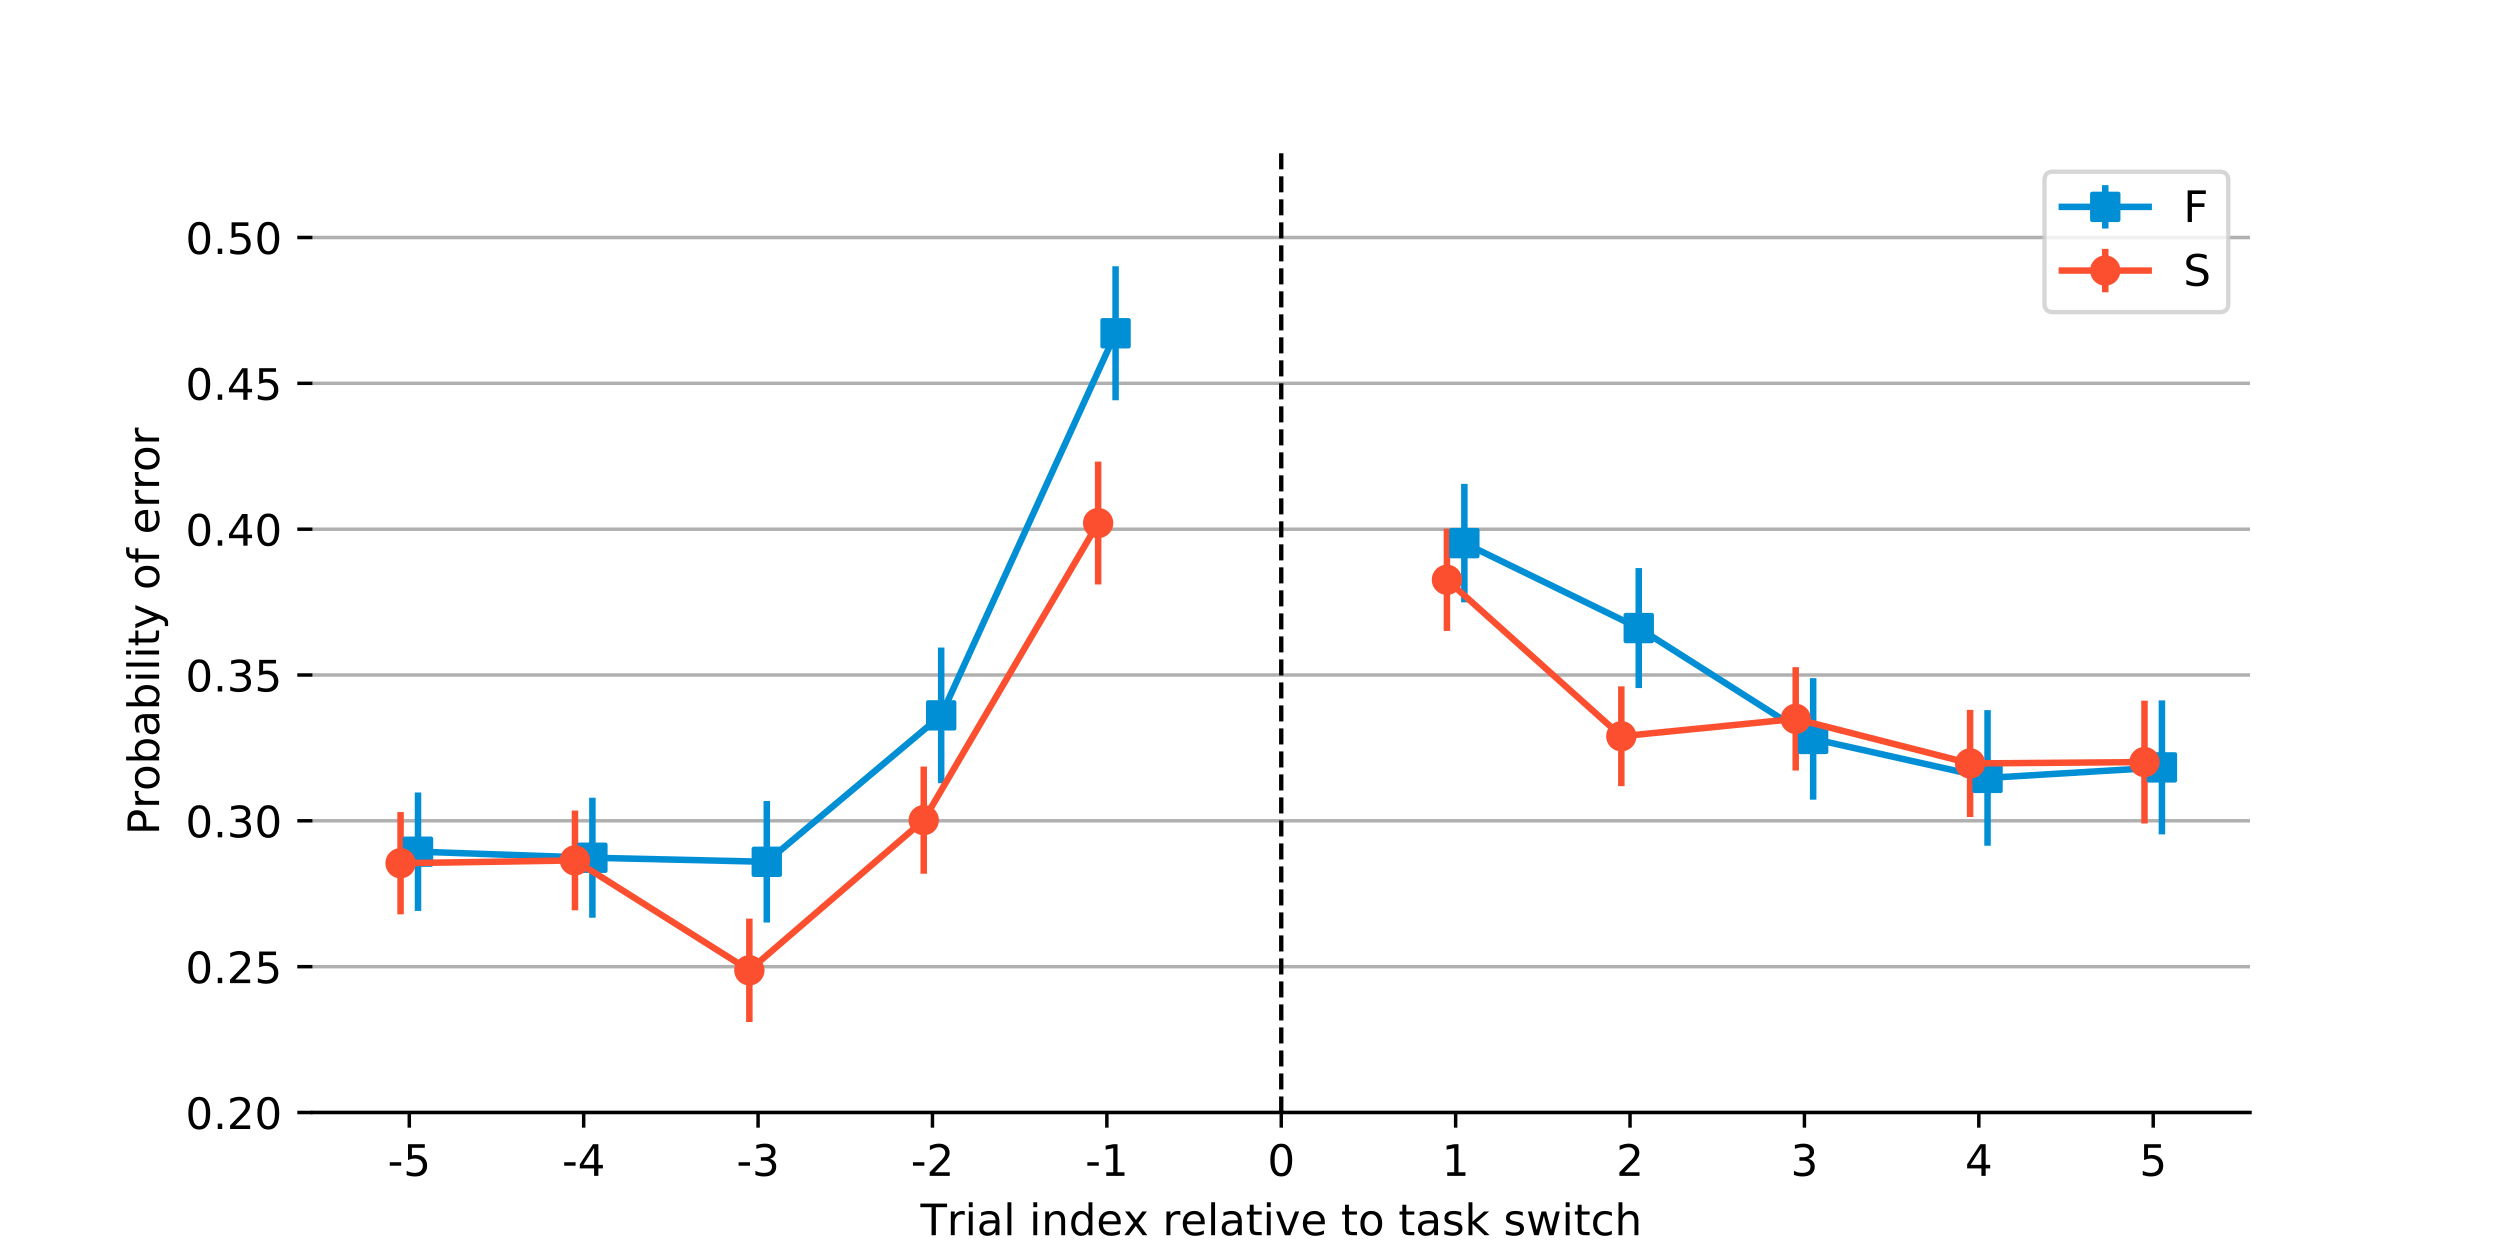 <?xml version="1.0" encoding="utf-8" standalone="no"?>
<!DOCTYPE svg PUBLIC "-//W3C//DTD SVG 1.1//EN"
  "http://www.w3.org/Graphics/SVG/1.1/DTD/svg11.dtd">
<!-- Created with matplotlib (http://matplotlib.org/) -->
<svg height="288pt" version="1.1" viewBox="0 0 576 288" width="576pt" xmlns="http://www.w3.org/2000/svg" xmlns:xlink="http://www.w3.org/1999/xlink">
 <defs>
  <style type="text/css">
*{stroke-linecap:butt;stroke-linejoin:round;}
  </style>
 </defs>
 <g id="figure_1">
  <g id="patch_1">
   <path d="M 0 288
L 576 288
L 576 0
L 0 0
z
" style="fill:#ffffff;"/>
  </g>
  <g id="axes_1">
   <g id="patch_2">
    <path d="M 72 256.32
L 518.4 256.32
L 518.4 34.56
L 72 34.56
z
" style="fill:#ffffff;"/>
   </g>
   <g id="matplotlib.axis_1">
    <g id="xtick_1">
     <g id="line2d_1">
      <defs>
       <path d="M 0 0
L 0 3.5
" id="m164fd3b99a" style="stroke:#000000;stroke-width:0.8;"/>
      </defs>
      <g>
       <use style="stroke:#000000;stroke-width:0.8;" x="94.3" xlink:href="#m164fd3b99a" y="256.32"/>
      </g>
     </g>
     <g id="text_1">
      <!-- -5 -->
      <defs>
       <path d="M 4.891 31.391
L 31.203 31.391
L 31.203 23.391
L 4.891 23.391
z
" id="DejaVuSans-2d"/>
       <path d="M 10.797 72.906
L 49.516 72.906
L 49.516 64.594
L 19.828 64.594
L 19.828 46.734
Q 21.969 47.469 24.109 47.828
Q 26.266 48.188 28.422 48.188
Q 40.625 48.188 47.75 41.5
Q 54.891 34.812 54.891 23.391
Q 54.891 11.625 47.562 5.094
Q 40.234 -1.422 26.906 -1.422
Q 22.312 -1.422 17.547 -0.641
Q 12.797 0.141 7.719 1.703
L 7.719 11.625
Q 12.109 9.234 16.797 8.062
Q 21.484 6.891 26.703 6.891
Q 35.156 6.891 40.078 11.328
Q 45.016 15.766 45.016 23.391
Q 45.016 31 40.078 35.438
Q 35.156 39.891 26.703 39.891
Q 22.75 39.891 18.812 39.016
Q 14.891 38.141 10.797 36.281
z
" id="DejaVuSans-35"/>
      </defs>
      <g transform="translate(89.315 270.918)scale(0.1 -0.1)">
       <use xlink:href="#DejaVuSans-2d"/>
       <use x="36.084" xlink:href="#DejaVuSans-35"/>
      </g>
     </g>
    </g>
    <g id="xtick_2">
     <g id="line2d_2">
      <g>
       <use style="stroke:#000000;stroke-width:0.8;" x="134.48" xlink:href="#m164fd3b99a" y="256.32"/>
      </g>
     </g>
     <g id="text_2">
      <!-- -4 -->
      <defs>
       <path d="M 37.797 64.312
L 12.891 25.391
L 37.797 25.391
z
M 35.203 72.906
L 47.609 72.906
L 47.609 25.391
L 58.016 25.391
L 58.016 17.188
L 47.609 17.188
L 47.609 0
L 37.797 0
L 37.797 17.188
L 4.891 17.188
L 4.891 26.703
z
" id="DejaVuSans-34"/>
      </defs>
      <g transform="translate(129.495 270.918)scale(0.1 -0.1)">
       <use xlink:href="#DejaVuSans-2d"/>
       <use x="36.084" xlink:href="#DejaVuSans-34"/>
      </g>
     </g>
    </g>
    <g id="xtick_3">
     <g id="line2d_3">
      <g>
       <use style="stroke:#000000;stroke-width:0.8;" x="174.66" xlink:href="#m164fd3b99a" y="256.32"/>
      </g>
     </g>
     <g id="text_3">
      <!-- -3 -->
      <defs>
       <path d="M 40.578 39.312
Q 47.656 37.797 51.625 33
Q 55.609 28.219 55.609 21.188
Q 55.609 10.406 48.188 4.484
Q 40.766 -1.422 27.094 -1.422
Q 22.516 -1.422 17.656 -0.516
Q 12.797 0.391 7.625 2.203
L 7.625 11.719
Q 11.719 9.328 16.594 8.109
Q 21.484 6.891 26.812 6.891
Q 36.078 6.891 40.938 10.547
Q 45.797 14.203 45.797 21.188
Q 45.797 27.641 41.281 31.266
Q 36.766 34.906 28.719 34.906
L 20.219 34.906
L 20.219 43.016
L 29.109 43.016
Q 36.375 43.016 40.234 45.922
Q 44.094 48.828 44.094 54.297
Q 44.094 59.906 40.109 62.906
Q 36.141 65.922 28.719 65.922
Q 24.656 65.922 20.016 65.031
Q 15.375 64.156 9.812 62.312
L 9.812 71.094
Q 15.438 72.656 20.344 73.438
Q 25.25 74.219 29.594 74.219
Q 40.828 74.219 47.359 69.109
Q 53.906 64.016 53.906 55.328
Q 53.906 49.266 50.438 45.094
Q 46.969 40.922 40.578 39.312
z
" id="DejaVuSans-33"/>
      </defs>
      <g transform="translate(169.675 270.918)scale(0.1 -0.1)">
       <use xlink:href="#DejaVuSans-2d"/>
       <use x="36.084" xlink:href="#DejaVuSans-33"/>
      </g>
     </g>
    </g>
    <g id="xtick_4">
     <g id="line2d_4">
      <g>
       <use style="stroke:#000000;stroke-width:0.8;" x="214.84" xlink:href="#m164fd3b99a" y="256.32"/>
      </g>
     </g>
     <g id="text_4">
      <!-- -2 -->
      <defs>
       <path d="M 19.188 8.297
L 53.609 8.297
L 53.609 0
L 7.328 0
L 7.328 8.297
Q 12.938 14.109 22.625 23.891
Q 32.328 33.688 34.812 36.531
Q 39.547 41.844 41.422 45.531
Q 43.312 49.219 43.312 52.781
Q 43.312 58.594 39.234 62.25
Q 35.156 65.922 28.609 65.922
Q 23.969 65.922 18.812 64.312
Q 13.672 62.703 7.812 59.422
L 7.812 69.391
Q 13.766 71.781 18.938 73
Q 24.125 74.219 28.422 74.219
Q 39.75 74.219 46.484 68.547
Q 53.219 62.891 53.219 53.422
Q 53.219 48.922 51.531 44.891
Q 49.859 40.875 45.406 35.406
Q 44.188 33.984 37.641 27.219
Q 31.109 20.453 19.188 8.297
z
" id="DejaVuSans-32"/>
      </defs>
      <g transform="translate(209.855 270.918)scale(0.1 -0.1)">
       <use xlink:href="#DejaVuSans-2d"/>
       <use x="36.084" xlink:href="#DejaVuSans-32"/>
      </g>
     </g>
    </g>
    <g id="xtick_5">
     <g id="line2d_5">
      <g>
       <use style="stroke:#000000;stroke-width:0.8;" x="255.02" xlink:href="#m164fd3b99a" y="256.32"/>
      </g>
     </g>
     <g id="text_5">
      <!-- -1 -->
      <defs>
       <path d="M 12.406 8.297
L 28.516 8.297
L 28.516 63.922
L 10.984 60.406
L 10.984 69.391
L 28.422 72.906
L 38.281 72.906
L 38.281 8.297
L 54.391 8.297
L 54.391 0
L 12.406 0
z
" id="DejaVuSans-31"/>
      </defs>
      <g transform="translate(250.035 270.918)scale(0.1 -0.1)">
       <use xlink:href="#DejaVuSans-2d"/>
       <use x="36.084" xlink:href="#DejaVuSans-31"/>
      </g>
     </g>
    </g>
    <g id="xtick_6">
     <g id="line2d_6">
      <g>
       <use style="stroke:#000000;stroke-width:0.8;" x="295.2" xlink:href="#m164fd3b99a" y="256.32"/>
      </g>
     </g>
     <g id="text_6">
      <!-- 0 -->
      <defs>
       <path d="M 31.781 66.406
Q 24.172 66.406 20.328 58.906
Q 16.5 51.422 16.5 36.375
Q 16.5 21.391 20.328 13.891
Q 24.172 6.391 31.781 6.391
Q 39.453 6.391 43.281 13.891
Q 47.125 21.391 47.125 36.375
Q 47.125 51.422 43.281 58.906
Q 39.453 66.406 31.781 66.406
z
M 31.781 74.219
Q 44.047 74.219 50.516 64.516
Q 56.984 54.828 56.984 36.375
Q 56.984 17.969 50.516 8.266
Q 44.047 -1.422 31.781 -1.422
Q 19.531 -1.422 13.062 8.266
Q 6.594 17.969 6.594 36.375
Q 6.594 54.828 13.062 64.516
Q 19.531 74.219 31.781 74.219
z
" id="DejaVuSans-30"/>
      </defs>
      <g transform="translate(292.019 270.918)scale(0.1 -0.1)">
       <use xlink:href="#DejaVuSans-30"/>
      </g>
     </g>
    </g>
    <g id="xtick_7">
     <g id="line2d_7">
      <g>
       <use style="stroke:#000000;stroke-width:0.8;" x="335.38" xlink:href="#m164fd3b99a" y="256.32"/>
      </g>
     </g>
     <g id="text_7">
      <!-- 1 -->
      <g transform="translate(332.199 270.918)scale(0.1 -0.1)">
       <use xlink:href="#DejaVuSans-31"/>
      </g>
     </g>
    </g>
    <g id="xtick_8">
     <g id="line2d_8">
      <g>
       <use style="stroke:#000000;stroke-width:0.8;" x="375.56" xlink:href="#m164fd3b99a" y="256.32"/>
      </g>
     </g>
     <g id="text_8">
      <!-- 2 -->
      <g transform="translate(372.379 270.918)scale(0.1 -0.1)">
       <use xlink:href="#DejaVuSans-32"/>
      </g>
     </g>
    </g>
    <g id="xtick_9">
     <g id="line2d_9">
      <g>
       <use style="stroke:#000000;stroke-width:0.8;" x="415.74" xlink:href="#m164fd3b99a" y="256.32"/>
      </g>
     </g>
     <g id="text_9">
      <!-- 3 -->
      <g transform="translate(412.559 270.918)scale(0.1 -0.1)">
       <use xlink:href="#DejaVuSans-33"/>
      </g>
     </g>
    </g>
    <g id="xtick_10">
     <g id="line2d_10">
      <g>
       <use style="stroke:#000000;stroke-width:0.8;" x="455.92" xlink:href="#m164fd3b99a" y="256.32"/>
      </g>
     </g>
     <g id="text_10">
      <!-- 4 -->
      <g transform="translate(452.739 270.918)scale(0.1 -0.1)">
       <use xlink:href="#DejaVuSans-34"/>
      </g>
     </g>
    </g>
    <g id="xtick_11">
     <g id="line2d_11">
      <g>
       <use style="stroke:#000000;stroke-width:0.8;" x="496.1" xlink:href="#m164fd3b99a" y="256.32"/>
      </g>
     </g>
     <g id="text_11">
      <!-- 5 -->
      <g transform="translate(492.919 270.918)scale(0.1 -0.1)">
       <use xlink:href="#DejaVuSans-35"/>
      </g>
     </g>
    </g>
    <g id="text_12">
     <!-- Trial index relative to task switch -->
     <defs>
      <path d="M -0.297 72.906
L 61.375 72.906
L 61.375 64.594
L 35.5 64.594
L 35.5 0
L 25.594 0
L 25.594 64.594
L -0.297 64.594
z
" id="DejaVuSans-54"/>
      <path d="M 41.109 46.297
Q 39.594 47.172 37.812 47.578
Q 36.031 48 33.891 48
Q 26.266 48 22.188 43.047
Q 18.109 38.094 18.109 28.812
L 18.109 0
L 9.078 0
L 9.078 54.688
L 18.109 54.688
L 18.109 46.188
Q 20.953 51.172 25.484 53.578
Q 30.031 56 36.531 56
Q 37.453 56 38.578 55.875
Q 39.703 55.766 41.062 55.516
z
" id="DejaVuSans-72"/>
      <path d="M 9.422 54.688
L 18.406 54.688
L 18.406 0
L 9.422 0
z
M 9.422 75.984
L 18.406 75.984
L 18.406 64.594
L 9.422 64.594
z
" id="DejaVuSans-69"/>
      <path d="M 34.281 27.484
Q 23.391 27.484 19.188 25
Q 14.984 22.516 14.984 16.5
Q 14.984 11.719 18.141 8.906
Q 21.297 6.109 26.703 6.109
Q 34.188 6.109 38.703 11.406
Q 43.219 16.703 43.219 25.484
L 43.219 27.484
z
M 52.203 31.203
L 52.203 0
L 43.219 0
L 43.219 8.297
Q 40.141 3.328 35.547 0.953
Q 30.953 -1.422 24.312 -1.422
Q 15.922 -1.422 10.953 3.297
Q 6 8.016 6 15.922
Q 6 25.141 12.172 29.828
Q 18.359 34.516 30.609 34.516
L 43.219 34.516
L 43.219 35.406
Q 43.219 41.609 39.141 45
Q 35.062 48.391 27.688 48.391
Q 23 48.391 18.547 47.266
Q 14.109 46.141 10.016 43.891
L 10.016 52.203
Q 14.938 54.109 19.578 55.047
Q 24.219 56 28.609 56
Q 40.484 56 46.344 49.844
Q 52.203 43.703 52.203 31.203
z
" id="DejaVuSans-61"/>
      <path d="M 9.422 75.984
L 18.406 75.984
L 18.406 0
L 9.422 0
z
" id="DejaVuSans-6c"/>
      <path id="DejaVuSans-20"/>
      <path d="M 54.891 33.016
L 54.891 0
L 45.906 0
L 45.906 32.719
Q 45.906 40.484 42.875 44.328
Q 39.844 48.188 33.797 48.188
Q 26.516 48.188 22.312 43.547
Q 18.109 38.922 18.109 30.906
L 18.109 0
L 9.078 0
L 9.078 54.688
L 18.109 54.688
L 18.109 46.188
Q 21.344 51.125 25.703 53.562
Q 30.078 56 35.797 56
Q 45.219 56 50.047 50.172
Q 54.891 44.344 54.891 33.016
z
" id="DejaVuSans-6e"/>
      <path d="M 45.406 46.391
L 45.406 75.984
L 54.391 75.984
L 54.391 0
L 45.406 0
L 45.406 8.203
Q 42.578 3.328 38.25 0.953
Q 33.938 -1.422 27.875 -1.422
Q 17.969 -1.422 11.734 6.484
Q 5.516 14.406 5.516 27.297
Q 5.516 40.188 11.734 48.094
Q 17.969 56 27.875 56
Q 33.938 56 38.25 53.625
Q 42.578 51.266 45.406 46.391
z
M 14.797 27.297
Q 14.797 17.391 18.875 11.75
Q 22.953 6.109 30.078 6.109
Q 37.203 6.109 41.297 11.75
Q 45.406 17.391 45.406 27.297
Q 45.406 37.203 41.297 42.844
Q 37.203 48.484 30.078 48.484
Q 22.953 48.484 18.875 42.844
Q 14.797 37.203 14.797 27.297
z
" id="DejaVuSans-64"/>
      <path d="M 56.203 29.594
L 56.203 25.203
L 14.891 25.203
Q 15.484 15.922 20.484 11.062
Q 25.484 6.203 34.422 6.203
Q 39.594 6.203 44.453 7.469
Q 49.312 8.734 54.109 11.281
L 54.109 2.781
Q 49.266 0.734 44.188 -0.344
Q 39.109 -1.422 33.891 -1.422
Q 20.797 -1.422 13.156 6.188
Q 5.516 13.812 5.516 26.812
Q 5.516 40.234 12.766 48.109
Q 20.016 56 32.328 56
Q 43.359 56 49.781 48.891
Q 56.203 41.797 56.203 29.594
z
M 47.219 32.234
Q 47.125 39.594 43.094 43.984
Q 39.062 48.391 32.422 48.391
Q 24.906 48.391 20.391 44.141
Q 15.875 39.891 15.188 32.172
z
" id="DejaVuSans-65"/>
      <path d="M 54.891 54.688
L 35.109 28.078
L 55.906 0
L 45.312 0
L 29.391 21.484
L 13.484 0
L 2.875 0
L 24.125 28.609
L 4.688 54.688
L 15.281 54.688
L 29.781 35.203
L 44.281 54.688
z
" id="DejaVuSans-78"/>
      <path d="M 18.312 70.219
L 18.312 54.688
L 36.812 54.688
L 36.812 47.703
L 18.312 47.703
L 18.312 18.016
Q 18.312 11.328 20.141 9.422
Q 21.969 7.516 27.594 7.516
L 36.812 7.516
L 36.812 0
L 27.594 0
Q 17.188 0 13.234 3.875
Q 9.281 7.766 9.281 18.016
L 9.281 47.703
L 2.688 47.703
L 2.688 54.688
L 9.281 54.688
L 9.281 70.219
z
" id="DejaVuSans-74"/>
      <path d="M 2.984 54.688
L 12.5 54.688
L 29.594 8.797
L 46.688 54.688
L 56.203 54.688
L 35.688 0
L 23.484 0
z
" id="DejaVuSans-76"/>
      <path d="M 30.609 48.391
Q 23.391 48.391 19.188 42.75
Q 14.984 37.109 14.984 27.297
Q 14.984 17.484 19.156 11.844
Q 23.344 6.203 30.609 6.203
Q 37.797 6.203 41.984 11.859
Q 46.188 17.531 46.188 27.297
Q 46.188 37.016 41.984 42.703
Q 37.797 48.391 30.609 48.391
z
M 30.609 56
Q 42.328 56 49.016 48.375
Q 55.719 40.766 55.719 27.297
Q 55.719 13.875 49.016 6.219
Q 42.328 -1.422 30.609 -1.422
Q 18.844 -1.422 12.172 6.219
Q 5.516 13.875 5.516 27.297
Q 5.516 40.766 12.172 48.375
Q 18.844 56 30.609 56
z
" id="DejaVuSans-6f"/>
      <path d="M 44.281 53.078
L 44.281 44.578
Q 40.484 46.531 36.375 47.5
Q 32.281 48.484 27.875 48.484
Q 21.188 48.484 17.844 46.438
Q 14.5 44.391 14.5 40.281
Q 14.5 37.156 16.891 35.375
Q 19.281 33.594 26.516 31.984
L 29.594 31.297
Q 39.156 29.25 43.188 25.516
Q 47.219 21.781 47.219 15.094
Q 47.219 7.469 41.188 3.016
Q 35.156 -1.422 24.609 -1.422
Q 20.219 -1.422 15.453 -0.562
Q 10.688 0.297 5.422 2
L 5.422 11.281
Q 10.406 8.688 15.234 7.391
Q 20.062 6.109 24.812 6.109
Q 31.156 6.109 34.562 8.281
Q 37.984 10.453 37.984 14.406
Q 37.984 18.062 35.516 20.016
Q 33.062 21.969 24.703 23.781
L 21.578 24.516
Q 13.234 26.266 9.516 29.906
Q 5.812 33.547 5.812 39.891
Q 5.812 47.609 11.281 51.797
Q 16.75 56 26.812 56
Q 31.781 56 36.172 55.266
Q 40.578 54.547 44.281 53.078
z
" id="DejaVuSans-73"/>
      <path d="M 9.078 75.984
L 18.109 75.984
L 18.109 31.109
L 44.922 54.688
L 56.391 54.688
L 27.391 29.109
L 57.625 0
L 45.906 0
L 18.109 26.703
L 18.109 0
L 9.078 0
z
" id="DejaVuSans-6b"/>
      <path d="M 4.203 54.688
L 13.188 54.688
L 24.422 12.016
L 35.594 54.688
L 46.188 54.688
L 57.422 12.016
L 68.609 54.688
L 77.594 54.688
L 63.281 0
L 52.688 0
L 40.922 44.828
L 29.109 0
L 18.5 0
z
" id="DejaVuSans-77"/>
      <path d="M 48.781 52.594
L 48.781 44.188
Q 44.969 46.297 41.141 47.344
Q 37.312 48.391 33.406 48.391
Q 24.656 48.391 19.812 42.844
Q 14.984 37.312 14.984 27.297
Q 14.984 17.281 19.812 11.734
Q 24.656 6.203 33.406 6.203
Q 37.312 6.203 41.141 7.25
Q 44.969 8.297 48.781 10.406
L 48.781 2.094
Q 45.016 0.344 40.984 -0.531
Q 36.969 -1.422 32.422 -1.422
Q 20.062 -1.422 12.781 6.344
Q 5.516 14.109 5.516 27.297
Q 5.516 40.672 12.859 48.328
Q 20.219 56 33.016 56
Q 37.156 56 41.109 55.141
Q 45.062 54.297 48.781 52.594
z
" id="DejaVuSans-63"/>
      <path d="M 54.891 33.016
L 54.891 0
L 45.906 0
L 45.906 32.719
Q 45.906 40.484 42.875 44.328
Q 39.844 48.188 33.797 48.188
Q 26.516 48.188 22.312 43.547
Q 18.109 38.922 18.109 30.906
L 18.109 0
L 9.078 0
L 9.078 75.984
L 18.109 75.984
L 18.109 46.188
Q 21.344 51.125 25.703 53.562
Q 30.078 56 35.797 56
Q 45.219 56 50.047 50.172
Q 54.891 44.344 54.891 33.016
z
" id="DejaVuSans-68"/>
     </defs>
     <g transform="translate(212.073 284.597)scale(0.1 -0.1)">
      <use xlink:href="#DejaVuSans-54"/>
      <use x="60.865" xlink:href="#DejaVuSans-72"/>
      <use x="101.979" xlink:href="#DejaVuSans-69"/>
      <use x="129.762" xlink:href="#DejaVuSans-61"/>
      <use x="191.041" xlink:href="#DejaVuSans-6c"/>
      <use x="218.824" xlink:href="#DejaVuSans-20"/>
      <use x="250.611" xlink:href="#DejaVuSans-69"/>
      <use x="278.395" xlink:href="#DejaVuSans-6e"/>
      <use x="341.773" xlink:href="#DejaVuSans-64"/>
      <use x="405.25" xlink:href="#DejaVuSans-65"/>
      <use x="466.758" xlink:href="#DejaVuSans-78"/>
      <use x="525.938" xlink:href="#DejaVuSans-20"/>
      <use x="557.725" xlink:href="#DejaVuSans-72"/>
      <use x="598.807" xlink:href="#DejaVuSans-65"/>
      <use x="660.33" xlink:href="#DejaVuSans-6c"/>
      <use x="688.113" xlink:href="#DejaVuSans-61"/>
      <use x="749.393" xlink:href="#DejaVuSans-74"/>
      <use x="788.602" xlink:href="#DejaVuSans-69"/>
      <use x="816.385" xlink:href="#DejaVuSans-76"/>
      <use x="875.564" xlink:href="#DejaVuSans-65"/>
      <use x="937.088" xlink:href="#DejaVuSans-20"/>
      <use x="968.875" xlink:href="#DejaVuSans-74"/>
      <use x="1008.084" xlink:href="#DejaVuSans-6f"/>
      <use x="1069.266" xlink:href="#DejaVuSans-20"/>
      <use x="1101.053" xlink:href="#DejaVuSans-74"/>
      <use x="1140.262" xlink:href="#DejaVuSans-61"/>
      <use x="1201.541" xlink:href="#DejaVuSans-73"/>
      <use x="1253.641" xlink:href="#DejaVuSans-6b"/>
      <use x="1311.551" xlink:href="#DejaVuSans-20"/>
      <use x="1343.338" xlink:href="#DejaVuSans-73"/>
      <use x="1395.438" xlink:href="#DejaVuSans-77"/>
      <use x="1477.225" xlink:href="#DejaVuSans-69"/>
      <use x="1505.008" xlink:href="#DejaVuSans-74"/>
      <use x="1544.217" xlink:href="#DejaVuSans-63"/>
      <use x="1599.197" xlink:href="#DejaVuSans-68"/>
     </g>
    </g>
   </g>
   <g id="matplotlib.axis_2">
    <g id="ytick_1">
     <g id="line2d_12">
      <path clip-path="url(#p56cd1c969c)" d="M 72 256.32
L 518.4 256.32
" style="fill:none;stroke:#b0b0b0;stroke-linecap:square;stroke-width:0.8;"/>
     </g>
     <g id="line2d_13">
      <defs>
       <path d="M 0 0
L -3.5 0
" id="mafd05ea28a" style="stroke:#000000;stroke-width:0.8;"/>
      </defs>
      <g>
       <use style="stroke:#000000;stroke-width:0.8;" x="72" xlink:href="#mafd05ea28a" y="256.32"/>
      </g>
     </g>
     <g id="text_13">
      <!-- 0.20 -->
      <defs>
       <path d="M 10.688 12.406
L 21 12.406
L 21 0
L 10.688 0
z
" id="DejaVuSans-2e"/>
      </defs>
      <g transform="translate(42.734 260.119)scale(0.1 -0.1)">
       <use xlink:href="#DejaVuSans-30"/>
       <use x="63.623" xlink:href="#DejaVuSans-2e"/>
       <use x="95.41" xlink:href="#DejaVuSans-32"/>
       <use x="159.033" xlink:href="#DejaVuSans-30"/>
      </g>
     </g>
    </g>
    <g id="ytick_2">
     <g id="line2d_14">
      <path clip-path="url(#p56cd1c969c)" d="M 72 222.72
L 518.4 222.72
" style="fill:none;stroke:#b0b0b0;stroke-linecap:square;stroke-width:0.8;"/>
     </g>
     <g id="line2d_15">
      <g>
       <use style="stroke:#000000;stroke-width:0.8;" x="72" xlink:href="#mafd05ea28a" y="222.72"/>
      </g>
     </g>
     <g id="text_14">
      <!-- 0.25 -->
      <g transform="translate(42.734 226.519)scale(0.1 -0.1)">
       <use xlink:href="#DejaVuSans-30"/>
       <use x="63.623" xlink:href="#DejaVuSans-2e"/>
       <use x="95.41" xlink:href="#DejaVuSans-32"/>
       <use x="159.033" xlink:href="#DejaVuSans-35"/>
      </g>
     </g>
    </g>
    <g id="ytick_3">
     <g id="line2d_16">
      <path clip-path="url(#p56cd1c969c)" d="M 72 189.12
L 518.4 189.12
" style="fill:none;stroke:#b0b0b0;stroke-linecap:square;stroke-width:0.8;"/>
     </g>
     <g id="line2d_17">
      <g>
       <use style="stroke:#000000;stroke-width:0.8;" x="72" xlink:href="#mafd05ea28a" y="189.12"/>
      </g>
     </g>
     <g id="text_15">
      <!-- 0.30 -->
      <g transform="translate(42.734 192.919)scale(0.1 -0.1)">
       <use xlink:href="#DejaVuSans-30"/>
       <use x="63.623" xlink:href="#DejaVuSans-2e"/>
       <use x="95.41" xlink:href="#DejaVuSans-33"/>
       <use x="159.033" xlink:href="#DejaVuSans-30"/>
      </g>
     </g>
    </g>
    <g id="ytick_4">
     <g id="line2d_18">
      <path clip-path="url(#p56cd1c969c)" d="M 72 155.52
L 518.4 155.52
" style="fill:none;stroke:#b0b0b0;stroke-linecap:square;stroke-width:0.8;"/>
     </g>
     <g id="line2d_19">
      <g>
       <use style="stroke:#000000;stroke-width:0.8;" x="72" xlink:href="#mafd05ea28a" y="155.52"/>
      </g>
     </g>
     <g id="text_16">
      <!-- 0.35 -->
      <g transform="translate(42.734 159.319)scale(0.1 -0.1)">
       <use xlink:href="#DejaVuSans-30"/>
       <use x="63.623" xlink:href="#DejaVuSans-2e"/>
       <use x="95.41" xlink:href="#DejaVuSans-33"/>
       <use x="159.033" xlink:href="#DejaVuSans-35"/>
      </g>
     </g>
    </g>
    <g id="ytick_5">
     <g id="line2d_20">
      <path clip-path="url(#p56cd1c969c)" d="M 72 121.92
L 518.4 121.92
" style="fill:none;stroke:#b0b0b0;stroke-linecap:square;stroke-width:0.8;"/>
     </g>
     <g id="line2d_21">
      <g>
       <use style="stroke:#000000;stroke-width:0.8;" x="72" xlink:href="#mafd05ea28a" y="121.92"/>
      </g>
     </g>
     <g id="text_17">
      <!-- 0.40 -->
      <g transform="translate(42.734 125.719)scale(0.1 -0.1)">
       <use xlink:href="#DejaVuSans-30"/>
       <use x="63.623" xlink:href="#DejaVuSans-2e"/>
       <use x="95.41" xlink:href="#DejaVuSans-34"/>
       <use x="159.033" xlink:href="#DejaVuSans-30"/>
      </g>
     </g>
    </g>
    <g id="ytick_6">
     <g id="line2d_22">
      <path clip-path="url(#p56cd1c969c)" d="M 72 88.32
L 518.4 88.32
" style="fill:none;stroke:#b0b0b0;stroke-linecap:square;stroke-width:0.8;"/>
     </g>
     <g id="line2d_23">
      <g>
       <use style="stroke:#000000;stroke-width:0.8;" x="72" xlink:href="#mafd05ea28a" y="88.32"/>
      </g>
     </g>
     <g id="text_18">
      <!-- 0.45 -->
      <g transform="translate(42.734 92.119)scale(0.1 -0.1)">
       <use xlink:href="#DejaVuSans-30"/>
       <use x="63.623" xlink:href="#DejaVuSans-2e"/>
       <use x="95.41" xlink:href="#DejaVuSans-34"/>
       <use x="159.033" xlink:href="#DejaVuSans-35"/>
      </g>
     </g>
    </g>
    <g id="ytick_7">
     <g id="line2d_24">
      <path clip-path="url(#p56cd1c969c)" d="M 72 54.72
L 518.4 54.72
" style="fill:none;stroke:#b0b0b0;stroke-linecap:square;stroke-width:0.8;"/>
     </g>
     <g id="line2d_25">
      <g>
       <use style="stroke:#000000;stroke-width:0.8;" x="72" xlink:href="#mafd05ea28a" y="54.72"/>
      </g>
     </g>
     <g id="text_19">
      <!-- 0.50 -->
      <g transform="translate(42.734 58.519)scale(0.1 -0.1)">
       <use xlink:href="#DejaVuSans-30"/>
       <use x="63.623" xlink:href="#DejaVuSans-2e"/>
       <use x="95.41" xlink:href="#DejaVuSans-35"/>
       <use x="159.033" xlink:href="#DejaVuSans-30"/>
      </g>
     </g>
    </g>
    <g id="text_20">
     <!-- Probability of error -->
     <defs>
      <path d="M 19.672 64.797
L 19.672 37.406
L 32.078 37.406
Q 38.969 37.406 42.719 40.969
Q 46.484 44.531 46.484 51.125
Q 46.484 57.672 42.719 61.234
Q 38.969 64.797 32.078 64.797
z
M 9.812 72.906
L 32.078 72.906
Q 44.344 72.906 50.609 67.359
Q 56.891 61.812 56.891 51.125
Q 56.891 40.328 50.609 34.812
Q 44.344 29.297 32.078 29.297
L 19.672 29.297
L 19.672 0
L 9.812 0
z
" id="DejaVuSans-50"/>
      <path d="M 48.688 27.297
Q 48.688 37.203 44.609 42.844
Q 40.531 48.484 33.406 48.484
Q 26.266 48.484 22.188 42.844
Q 18.109 37.203 18.109 27.297
Q 18.109 17.391 22.188 11.75
Q 26.266 6.109 33.406 6.109
Q 40.531 6.109 44.609 11.75
Q 48.688 17.391 48.688 27.297
z
M 18.109 46.391
Q 20.953 51.266 25.266 53.625
Q 29.594 56 35.594 56
Q 45.562 56 51.781 48.094
Q 58.016 40.188 58.016 27.297
Q 58.016 14.406 51.781 6.484
Q 45.562 -1.422 35.594 -1.422
Q 29.594 -1.422 25.266 0.953
Q 20.953 3.328 18.109 8.203
L 18.109 0
L 9.078 0
L 9.078 75.984
L 18.109 75.984
z
" id="DejaVuSans-62"/>
      <path d="M 32.172 -5.078
Q 28.375 -14.844 24.75 -17.812
Q 21.141 -20.797 15.094 -20.797
L 7.906 -20.797
L 7.906 -13.281
L 13.188 -13.281
Q 16.891 -13.281 18.938 -11.516
Q 21 -9.766 23.484 -3.219
L 25.094 0.875
L 2.984 54.688
L 12.5 54.688
L 29.594 11.922
L 46.688 54.688
L 56.203 54.688
z
" id="DejaVuSans-79"/>
      <path d="M 37.109 75.984
L 37.109 68.5
L 28.516 68.5
Q 23.688 68.5 21.797 66.547
Q 19.922 64.594 19.922 59.516
L 19.922 54.688
L 34.719 54.688
L 34.719 47.703
L 19.922 47.703
L 19.922 0
L 10.891 0
L 10.891 47.703
L 2.297 47.703
L 2.297 54.688
L 10.891 54.688
L 10.891 58.5
Q 10.891 67.625 15.141 71.797
Q 19.391 75.984 28.609 75.984
z
" id="DejaVuSans-66"/>
     </defs>
     <g transform="translate(36.655 192.364)rotate(-90)scale(0.1 -0.1)">
      <use xlink:href="#DejaVuSans-50"/>
      <use x="60.287" xlink:href="#DejaVuSans-72"/>
      <use x="101.369" xlink:href="#DejaVuSans-6f"/>
      <use x="162.551" xlink:href="#DejaVuSans-62"/>
      <use x="226.027" xlink:href="#DejaVuSans-61"/>
      <use x="287.307" xlink:href="#DejaVuSans-62"/>
      <use x="350.783" xlink:href="#DejaVuSans-69"/>
      <use x="378.566" xlink:href="#DejaVuSans-6c"/>
      <use x="406.35" xlink:href="#DejaVuSans-69"/>
      <use x="434.133" xlink:href="#DejaVuSans-74"/>
      <use x="473.342" xlink:href="#DejaVuSans-79"/>
      <use x="532.521" xlink:href="#DejaVuSans-20"/>
      <use x="564.309" xlink:href="#DejaVuSans-6f"/>
      <use x="625.49" xlink:href="#DejaVuSans-66"/>
      <use x="660.695" xlink:href="#DejaVuSans-20"/>
      <use x="692.482" xlink:href="#DejaVuSans-65"/>
      <use x="754.006" xlink:href="#DejaVuSans-72"/>
      <use x="795.104" xlink:href="#DejaVuSans-72"/>
      <use x="836.186" xlink:href="#DejaVuSans-6f"/>
      <use x="897.367" xlink:href="#DejaVuSans-72"/>
     </g>
    </g>
   </g>
   <g id="LineCollection_1">
    <path clip-path="url(#p56cd1c969c)" d="M 96.309 209.876
L 96.309 182.584
" style="fill:none;stroke:#008fd5;stroke-width:1.5;"/>
    <path clip-path="url(#p56cd1c969c)" d="M 136.489 211.448
L 136.489 183.805
" style="fill:none;stroke:#008fd5;stroke-width:1.5;"/>
    <path clip-path="url(#p56cd1c969c)" d="M 176.669 212.559
L 176.669 184.558
" style="fill:none;stroke:#008fd5;stroke-width:1.5;"/>
    <path clip-path="url(#p56cd1c969c)" d="M 216.849 180.442
L 216.849 149.198
" style="fill:none;stroke:#008fd5;stroke-width:1.5;"/>
    <path clip-path="url(#p56cd1c969c)" d="M 257.029 92.222
L 257.029 61.353
" style="fill:none;stroke:#008fd5;stroke-width:1.5;"/>
   </g>
   <g id="LineCollection_2">
    <path clip-path="url(#p56cd1c969c)" d="M 337.389 138.782
L 337.389 111.49
" style="fill:none;stroke:#008fd5;stroke-width:1.5;"/>
    <path clip-path="url(#p56cd1c969c)" d="M 377.569 158.527
L 377.569 130.883
" style="fill:none;stroke:#008fd5;stroke-width:1.5;"/>
    <path clip-path="url(#p56cd1c969c)" d="M 417.749 184.247
L 417.749 156.245
" style="fill:none;stroke:#008fd5;stroke-width:1.5;"/>
    <path clip-path="url(#p56cd1c969c)" d="M 457.929 194.851
L 457.929 163.607
" style="fill:none;stroke:#008fd5;stroke-width:1.5;"/>
    <path clip-path="url(#p56cd1c969c)" d="M 498.109 192.238
L 498.109 161.369
" style="fill:none;stroke:#008fd5;stroke-width:1.5;"/>
   </g>
   <g id="LineCollection_3">
    <path clip-path="url(#p56cd1c969c)" d="M 92.291 210.665
L 92.291 187.101
" style="fill:none;stroke:#fc4f30;stroke-width:1.5;"/>
    <path clip-path="url(#p56cd1c969c)" d="M 132.471 209.733
L 132.471 186.744
" style="fill:none;stroke:#fc4f30;stroke-width:1.5;"/>
    <path clip-path="url(#p56cd1c969c)" d="M 172.651 235.47
L 172.651 211.645
" style="fill:none;stroke:#fc4f30;stroke-width:1.5;"/>
    <path clip-path="url(#p56cd1c969c)" d="M 212.831 201.307
L 212.831 176.616
" style="fill:none;stroke:#fc4f30;stroke-width:1.5;"/>
    <path clip-path="url(#p56cd1c969c)" d="M 253.011 134.66
L 253.011 106.36
" style="fill:none;stroke:#fc4f30;stroke-width:1.5;"/>
   </g>
   <g id="LineCollection_4">
    <path clip-path="url(#p56cd1c969c)" d="M 333.371 145.365
L 333.371 121.802
" style="fill:none;stroke:#fc4f30;stroke-width:1.5;"/>
    <path clip-path="url(#p56cd1c969c)" d="M 373.551 181.124
L 373.551 158.135
" style="fill:none;stroke:#fc4f30;stroke-width:1.5;"/>
    <path clip-path="url(#p56cd1c969c)" d="M 413.731 177.538
L 413.731 153.713
" style="fill:none;stroke:#fc4f30;stroke-width:1.5;"/>
    <path clip-path="url(#p56cd1c969c)" d="M 453.911 188.241
L 453.911 163.55
" style="fill:none;stroke:#fc4f30;stroke-width:1.5;"/>
    <path clip-path="url(#p56cd1c969c)" d="M 494.091 189.73
L 494.091 161.429
" style="fill:none;stroke:#fc4f30;stroke-width:1.5;"/>
   </g>
   <g id="line2d_26">
    <path clip-path="url(#p56cd1c969c)" d="M 295.2 256.32
L 295.2 34.56
" style="fill:none;stroke:#000000;stroke-dasharray:3.7,1.6;stroke-dashoffset:0;"/>
   </g>
   <g id="line2d_27">
    <path clip-path="url(#p56cd1c969c)" d="M 96.309 196.23
L 136.489 197.627
L 176.669 198.558
L 216.849 164.82
L 257.029 76.787
" style="fill:none;stroke:#008fd5;stroke-linecap:square;stroke-width:1.5;"/>
    <defs>
     <path d="M -3 3
L 3 3
L 3 -3
L -3 -3
z
" id="mef4df93243" style="stroke:#008fd5;stroke-linejoin:miter;"/>
    </defs>
    <g clip-path="url(#p56cd1c969c)">
     <use style="fill:#008fd5;stroke:#008fd5;stroke-linejoin:miter;" x="96.309" xlink:href="#mef4df93243" y="196.23"/>
     <use style="fill:#008fd5;stroke:#008fd5;stroke-linejoin:miter;" x="136.489" xlink:href="#mef4df93243" y="197.627"/>
     <use style="fill:#008fd5;stroke:#008fd5;stroke-linejoin:miter;" x="176.669" xlink:href="#mef4df93243" y="198.558"/>
     <use style="fill:#008fd5;stroke:#008fd5;stroke-linejoin:miter;" x="216.849" xlink:href="#mef4df93243" y="164.82"/>
     <use style="fill:#008fd5;stroke:#008fd5;stroke-linejoin:miter;" x="257.029" xlink:href="#mef4df93243" y="76.787"/>
    </g>
   </g>
   <g id="line2d_28">
    <path clip-path="url(#p56cd1c969c)" d="M 337.389 125.136
L 377.569 144.705
L 417.749 170.246
L 457.929 179.229
L 498.109 176.804
" style="fill:none;stroke:#008fd5;stroke-linecap:square;stroke-width:1.5;"/>
    <g clip-path="url(#p56cd1c969c)">
     <use style="fill:#008fd5;stroke:#008fd5;stroke-linejoin:miter;" x="337.389" xlink:href="#mef4df93243" y="125.136"/>
     <use style="fill:#008fd5;stroke:#008fd5;stroke-linejoin:miter;" x="377.569" xlink:href="#mef4df93243" y="144.705"/>
     <use style="fill:#008fd5;stroke:#008fd5;stroke-linejoin:miter;" x="417.749" xlink:href="#mef4df93243" y="170.246"/>
     <use style="fill:#008fd5;stroke:#008fd5;stroke-linejoin:miter;" x="457.929" xlink:href="#mef4df93243" y="179.229"/>
     <use style="fill:#008fd5;stroke:#008fd5;stroke-linejoin:miter;" x="498.109" xlink:href="#mef4df93243" y="176.804"/>
    </g>
   </g>
   <g id="line2d_29">
    <path clip-path="url(#p56cd1c969c)" d="M 92.291 198.883
L 132.471 198.239
L 172.651 223.557
L 212.831 188.962
L 253.011 120.51
" style="fill:none;stroke:#fc4f30;stroke-linecap:square;stroke-width:1.5;"/>
    <defs>
     <path d="M 0 3
C 0.796 3 1.559 2.684 2.121 2.121
C 2.684 1.559 3 0.796 3 0
C 3 -0.796 2.684 -1.559 2.121 -2.121
C 1.559 -2.684 0.796 -3 0 -3
C -0.796 -3 -1.559 -2.684 -2.121 -2.121
C -2.684 -1.559 -3 -0.796 -3 0
C -3 0.796 -2.684 1.559 -2.121 2.121
C -1.559 2.684 -0.796 3 0 3
z
" id="m1ed94a8f43" style="stroke:#fc4f30;"/>
    </defs>
    <g clip-path="url(#p56cd1c969c)">
     <use style="fill:#fc4f30;stroke:#fc4f30;" x="92.291" xlink:href="#m1ed94a8f43" y="198.883"/>
     <use style="fill:#fc4f30;stroke:#fc4f30;" x="132.471" xlink:href="#m1ed94a8f43" y="198.239"/>
     <use style="fill:#fc4f30;stroke:#fc4f30;" x="172.651" xlink:href="#m1ed94a8f43" y="223.557"/>
     <use style="fill:#fc4f30;stroke:#fc4f30;" x="212.831" xlink:href="#m1ed94a8f43" y="188.962"/>
     <use style="fill:#fc4f30;stroke:#fc4f30;" x="253.011" xlink:href="#m1ed94a8f43" y="120.51"/>
    </g>
   </g>
   <g id="line2d_30">
    <path clip-path="url(#p56cd1c969c)" d="M 333.371 133.583
L 373.551 169.63
L 413.731 165.626
L 453.911 175.895
L 494.091 175.58
" style="fill:none;stroke:#fc4f30;stroke-linecap:square;stroke-width:1.5;"/>
    <g clip-path="url(#p56cd1c969c)">
     <use style="fill:#fc4f30;stroke:#fc4f30;" x="333.371" xlink:href="#m1ed94a8f43" y="133.583"/>
     <use style="fill:#fc4f30;stroke:#fc4f30;" x="373.551" xlink:href="#m1ed94a8f43" y="169.63"/>
     <use style="fill:#fc4f30;stroke:#fc4f30;" x="413.731" xlink:href="#m1ed94a8f43" y="165.626"/>
     <use style="fill:#fc4f30;stroke:#fc4f30;" x="453.911" xlink:href="#m1ed94a8f43" y="175.895"/>
     <use style="fill:#fc4f30;stroke:#fc4f30;" x="494.091" xlink:href="#m1ed94a8f43" y="175.58"/>
    </g>
   </g>
   <g id="patch_3">
    <path d="M 72 256.32
L 518.4 256.32
" style="fill:none;stroke:#000000;stroke-linecap:square;stroke-linejoin:miter;stroke-width:0.8;"/>
   </g>
   <g id="legend_1">
    <g id="patch_4">
     <path d="M 473.052 71.916
L 511.4 71.916
Q 513.4 71.916 513.4 69.916
L 513.4 41.56
Q 513.4 39.56 511.4 39.56
L 473.052 39.56
Q 471.052 39.56 471.052 41.56
L 471.052 69.916
Q 471.052 71.916 473.052 71.916
z
" style="fill:#ffffff;opacity:0.8;stroke:#cccccc;stroke-linejoin:miter;"/>
    </g>
    <g id="LineCollection_5">
     <path d="M 485.052 52.658
L 485.052 42.658
" style="fill:none;stroke:#008fd5;stroke-width:1.5;"/>
    </g>
    <g id="line2d_31">
     <path d="M 475.052 47.658
L 495.052 47.658
" style="fill:none;stroke:#008fd5;stroke-linecap:square;stroke-width:1.5;"/>
    </g>
    <g id="line2d_32">
     <g>
      <use style="fill:#008fd5;stroke:#008fd5;stroke-linejoin:miter;" x="485.052" xlink:href="#mef4df93243" y="47.658"/>
     </g>
    </g>
    <g id="text_21">
     <!-- F -->
     <defs>
      <path d="M 9.812 72.906
L 51.703 72.906
L 51.703 64.594
L 19.672 64.594
L 19.672 43.109
L 48.578 43.109
L 48.578 34.812
L 19.672 34.812
L 19.672 0
L 9.812 0
z
" id="DejaVuSans-46"/>
     </defs>
     <g transform="translate(503.052 51.158)scale(0.1 -0.1)">
      <use xlink:href="#DejaVuSans-46"/>
     </g>
    </g>
    <g id="LineCollection_6">
     <path d="M 485.052 67.337
L 485.052 57.337
" style="fill:none;stroke:#fc4f30;stroke-width:1.5;"/>
    </g>
    <g id="line2d_33">
     <path d="M 475.052 62.337
L 495.052 62.337
" style="fill:none;stroke:#fc4f30;stroke-linecap:square;stroke-width:1.5;"/>
    </g>
    <g id="line2d_34">
     <g>
      <use style="fill:#fc4f30;stroke:#fc4f30;" x="485.052" xlink:href="#m1ed94a8f43" y="62.337"/>
     </g>
    </g>
    <g id="text_22">
     <!-- S -->
     <defs>
      <path d="M 53.516 70.516
L 53.516 60.891
Q 47.906 63.578 42.922 64.891
Q 37.938 66.219 33.297 66.219
Q 25.25 66.219 20.875 63.094
Q 16.5 59.969 16.5 54.203
Q 16.5 49.359 19.406 46.891
Q 22.312 44.438 30.422 42.922
L 36.375 41.703
Q 47.406 39.594 52.656 34.297
Q 57.906 29 57.906 20.125
Q 57.906 9.516 50.797 4.047
Q 43.703 -1.422 29.984 -1.422
Q 24.812 -1.422 18.969 -0.25
Q 13.141 0.922 6.891 3.219
L 6.891 13.375
Q 12.891 10.016 18.656 8.297
Q 24.422 6.594 29.984 6.594
Q 38.422 6.594 43.016 9.906
Q 47.609 13.234 47.609 19.391
Q 47.609 24.75 44.312 27.781
Q 41.016 30.812 33.5 32.328
L 27.484 33.5
Q 16.453 35.688 11.516 40.375
Q 6.594 45.062 6.594 53.422
Q 6.594 63.094 13.406 68.656
Q 20.219 74.219 32.172 74.219
Q 37.312 74.219 42.625 73.281
Q 47.953 72.359 53.516 70.516
z
" id="DejaVuSans-53"/>
     </defs>
     <g transform="translate(503.052 65.837)scale(0.1 -0.1)">
      <use xlink:href="#DejaVuSans-53"/>
     </g>
    </g>
   </g>
  </g>
 </g>
 <defs>
  <clipPath id="p56cd1c969c">
   <rect height="221.76" width="446.4" x="72" y="34.56"/>
  </clipPath>
 </defs>
</svg>
